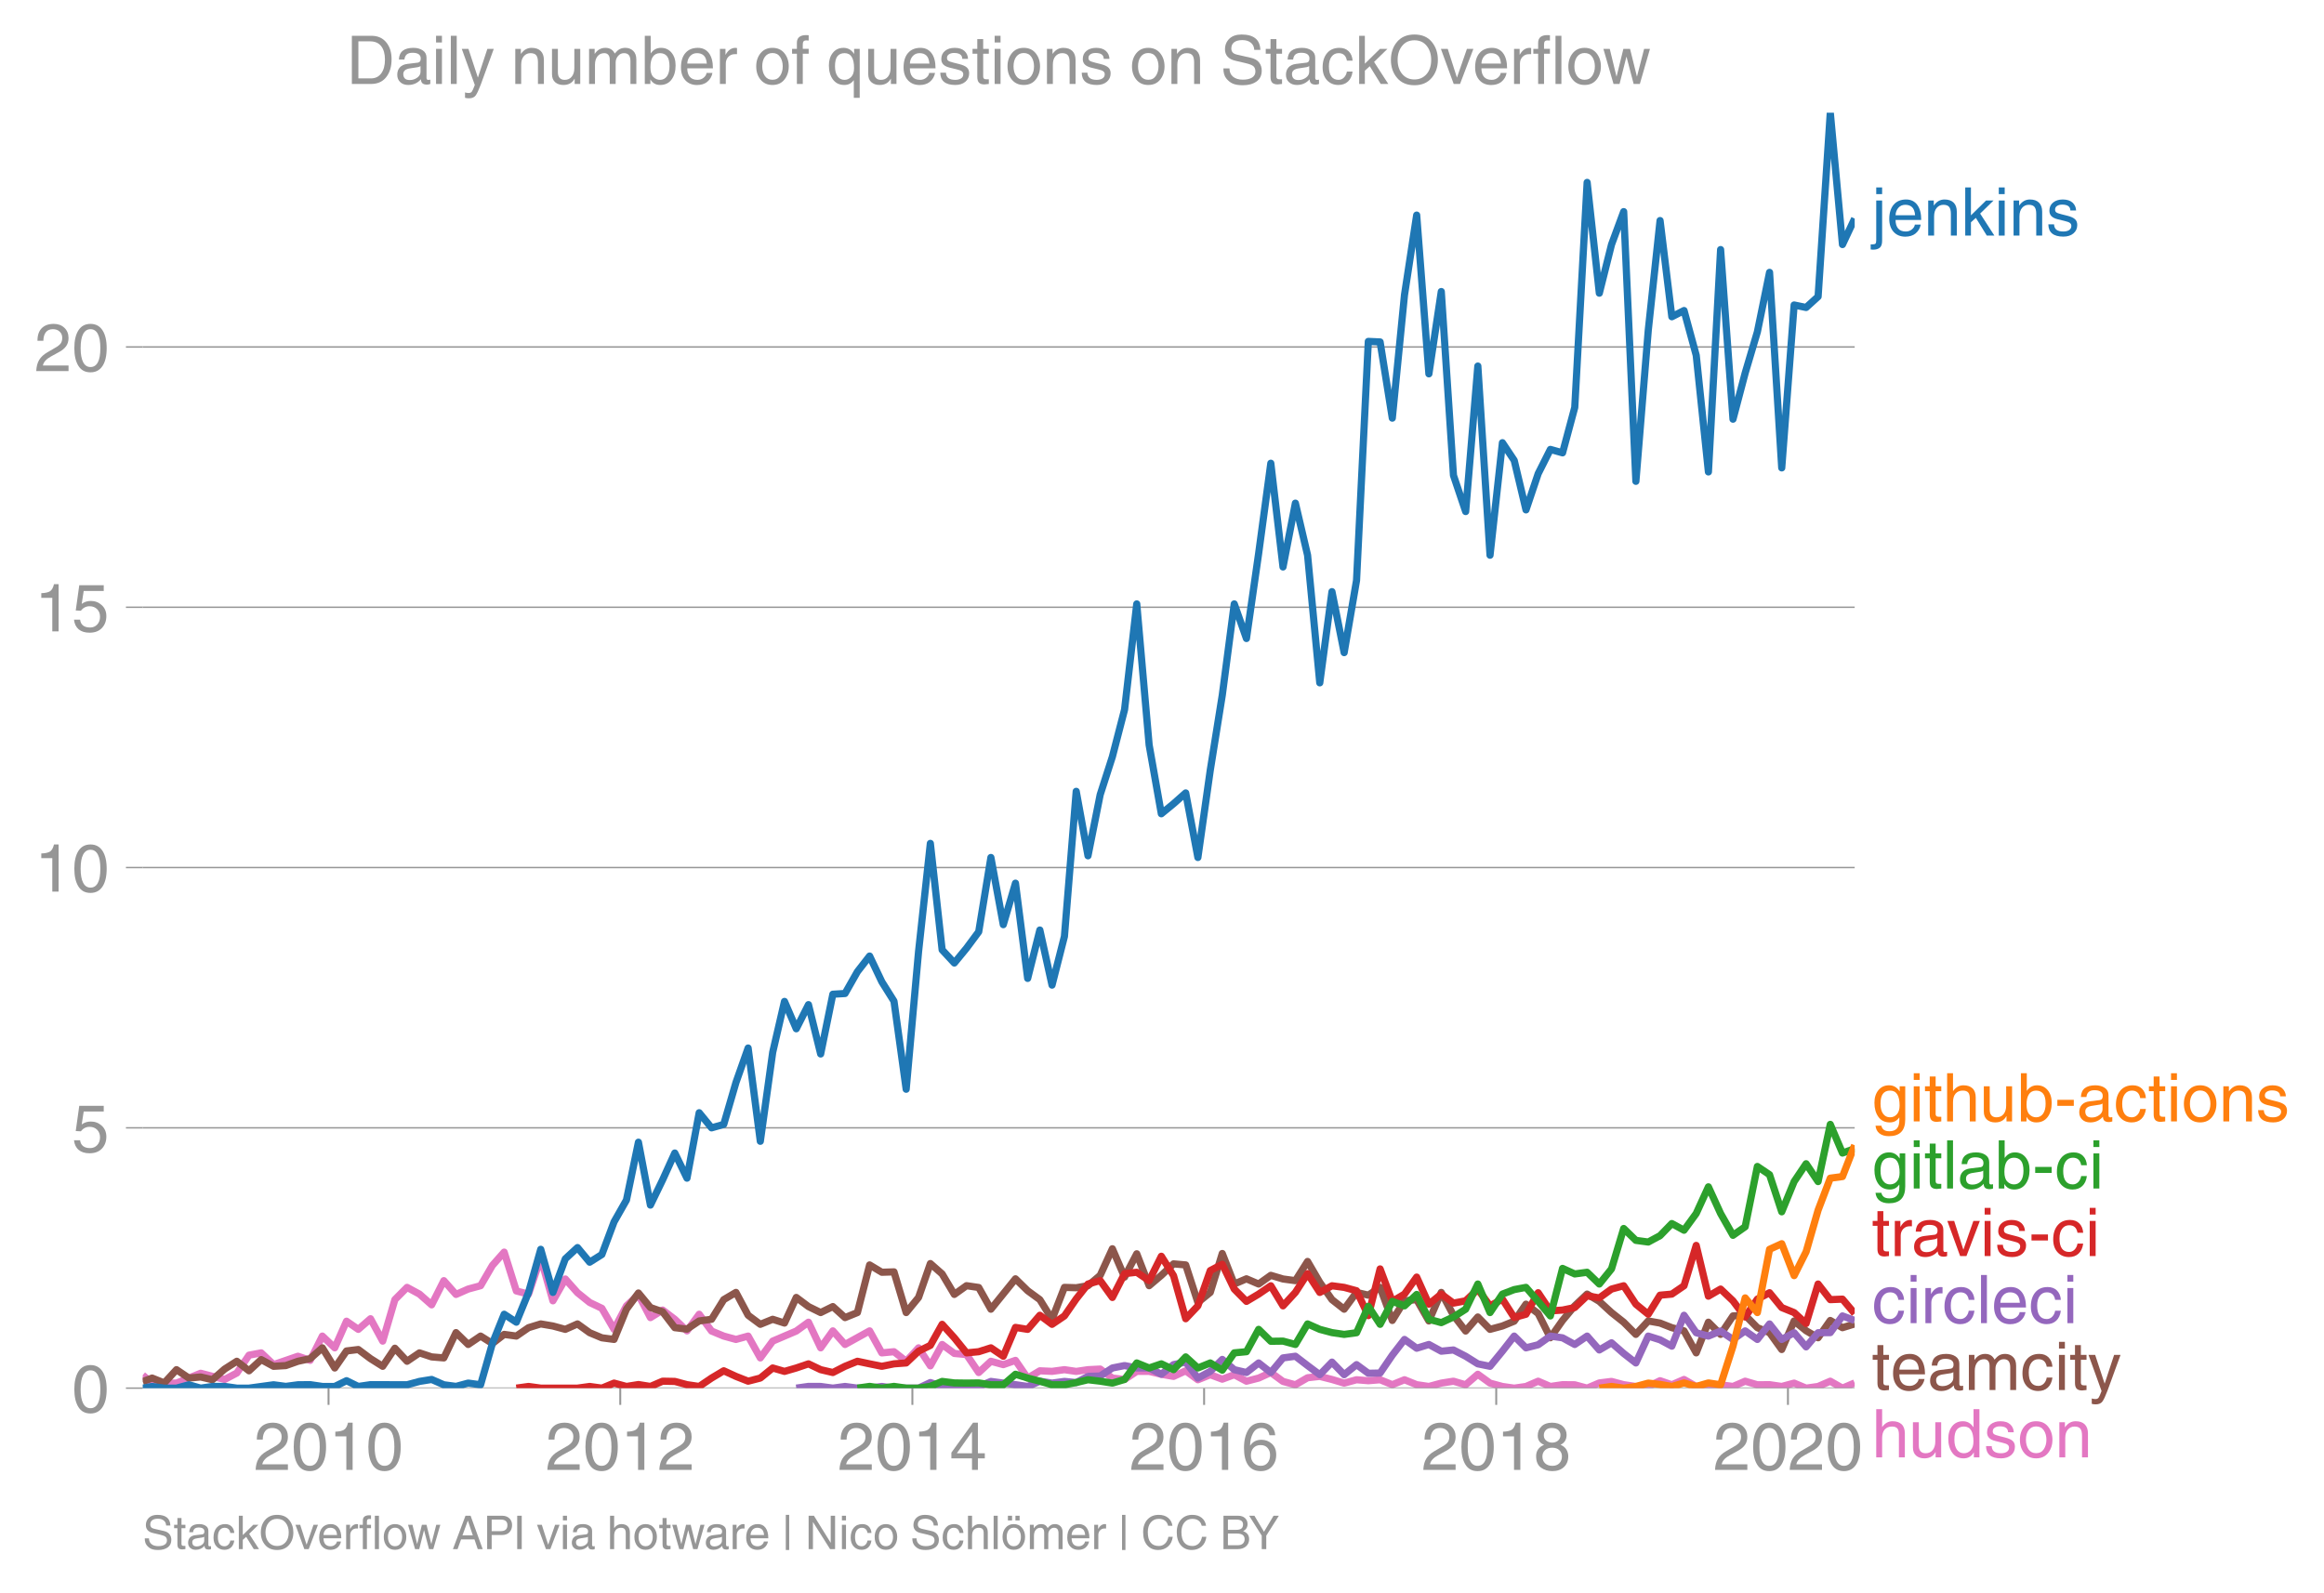 <svg height="443.234" viewBox="0 0 484.79 332.425" width="646.387" xmlns="http://www.w3.org/2000/svg" xmlns:xlink="http://www.w3.org/1999/xlink"><defs><style>*{stroke-linecap:butt;stroke-linejoin:round}</style></defs><g id="figure_1"><path d="M0 332.425h484.79V0H0z" fill="none" id="patch_1"/><g id="axes_1"><path d="M29.77 289.628h357.12V23.516H29.77z" fill="none" id="patch_2"/><path clip-path="url(#p5f3a2217d7)" d="M29.77 286.913l1.961 1.664h5.084l5.043-2.052 5.002 1.293 2.542-1.343 2.543-3.726 2.542-.479 2.584 2.453 5.087-1.752 2.541.864 2.543-5.068 2.584 2.452 2.459-5.556 2.457 1.702 2.545-2.219 2.542 4.672 2.543-8.655 2.542-2.557 2.584 1.401 2.543 2.243 2.544-5.046 2.54 2.873 2.543-1.121 2.585-.7 2.459-4.23 2.457-2.778 2.544 8.105 2.543.654 2.543-7.533 2.542 8.935 2.584-4.555 2.543 2.861 2.544 2.044 2.54 1.215 2.543 4.391 2.585-4.905 2.5-2.308 2.5 4.76 2.544-1.576 2.542 1.927 2.543 2.417 2.542-3.468 2.584 3.503 2.543 1.052 2.544.7 2.541-.7 2.543 4.554 2.584-3.503 4.916-2.103 2.545-1.845 2.542 5.35 2.543-3.54 2.542 2.838 5.127-2.838 2.544 4.59 2.541-.245 2.542 1.997 2.585-2.803 2.459 3.754 2.457-4.455 2.545 1.87 2.542.233 2.543 3.749 2.542-2.348 2.584.701 2.543-.888 2.544 3.691 2.54-1.518 2.543.116 2.585-.35 2.459.363 2.457-.363 2.544-.128 2.543 1.88 2.542.292 2.543-1.694h2.584l2.543.608 2.544.444 2.54-1.168 2.543 1.868 2.584-1.05 2.501.93 2.5-.93 2.544 1.354 2.542-.654 2.543-1.156 2.542 1.857 2.584.7 2.543-1.471 2.544-.28 2.541.642 2.543.76 2.584-.702 2.459.2 2.457-.2 2.545 1.028 2.542-1.028 2.543 1.028 2.542.374 2.584-.7 2.543-.398 2.544.747 2.54-2.195 2.543 1.845 2.585.7 2.459.351 2.457-.35 2.544-1.098 2.543 1.098 2.542-.374 2.543.023 2.584.701 2.543-1.086 2.544-.315 2.54.677 2.543.374h2.584l2.46-1.201 2.457.85 2.544-1.109 2.543 1.46 2.542-.374 2.543.023 2.584.35 2.543-1.097 2.544.747 2.54-.023 2.543.374 2.584-.7 2.501 1.05 2.5-.35 2.544-1.098 2.542 1.448 2.543-1.086h0" fill="none" stroke="#e377c2" stroke-linecap="square" stroke-width="1.5" id="line2d_1"/><g id="matplotlib.axis_1"><g id="xtick_1"><g id="line2d_2"><defs><path d="M0 0v3.5" id="m1b06e8ce69" stroke="#969696" stroke-width=".4"/></defs><use x="68.534" xlink:href="#m1b06e8ce69" y="289.628" fill="#969696" stroke="#969696" stroke-width=".4"/></g><g id="text_1"><defs><path d="M4.39 45.125q0 12.39 6.391 18.781 6.406 6.407 17.938 6.407 9.656 0 15.812-5.86 6.157-5.86 6.157-15.14 0-7.22-3.547-12.188-3.532-4.953-10.422-8.703l-12.11-6.64Q13.922 15.921 12.5 8.296h38.188V0H2.593q.39 9.906 4.297 16.5 3.906 6.594 12.203 11.375l12.593 7.328q5.032 2.89 7.329 5.984 2.297 3.094 2.297 8.516 0 5.375-3.766 9.031-3.75 3.672-10.156 3.672-7.078 0-10.594-4.672-3.516-4.656-3.61-12.609z" id="HelveticaWorld-Regular-50"/><path d="M42.484 34.188q0 14.109-3.734 21.156-3.734 7.062-10.969 7.062-7.078 0-10.89-7.062-3.797-7.047-3.797-21.157 0-13.671 3.75-20.937Q20.609 6 27.78 6q7.235 0 10.969 7 3.734 7.016 3.734 21.188zm9.422 0q0-17.297-6.25-26.704-6.25-9.39-17.875-9.39-12.062 0-18.062 9.734-6 9.75-6 26.36 0 17.03 6.14 26.578 6.157 9.547 17.922 9.547 11.625 0 17.875-9.5t6.25-26.626z" id="HelveticaWorld-Regular-48"/><path d="M35.89 0h-9.374v49.906H10.109v6.985q8.594.28 12.782 2.75Q27.094 62.109 29 70.313h6.89z" id="HelveticaWorld-Regular-49"/></defs><g transform="matrix(.14 0 0 -.14 52.963 306.678)" fill="#969696"><use xlink:href="#HelveticaWorld-Regular-50"/><use x="55.615" xlink:href="#HelveticaWorld-Regular-48"/><use x="111.23" xlink:href="#HelveticaWorld-Regular-49"/><use x="166.846" xlink:href="#HelveticaWorld-Regular-48"/></g></g></g><g id="xtick_2"><use x="129.387" xlink:href="#m1b06e8ce69" y="289.628" fill="#969696" stroke="#969696" stroke-width=".4" id="line2d_3"/><g transform="matrix(.14 0 0 -.14 113.817 306.678)" fill="#969696" id="text_2"><use xlink:href="#HelveticaWorld-Regular-50"/><use x="55.615" xlink:href="#HelveticaWorld-Regular-48"/><use x="111.23" xlink:href="#HelveticaWorld-Regular-49"/><use x="166.846" xlink:href="#HelveticaWorld-Regular-50"/></g></g><g id="xtick_3"><use x="190.325" xlink:href="#m1b06e8ce69" y="289.628" fill="#969696" stroke="#969696" stroke-width=".4" id="line2d_4"/><g id="text_3"><defs><path d="M10.594 24.703h22.61v31.89h-.188zM42 17.093V0h-8.797v17.094H2.484v8.593L34.72 70.314H42v-45.61h10.297v-7.61z" id="HelveticaWorld-Regular-52"/></defs><g transform="matrix(.14 0 0 -.14 174.754 306.678)" fill="#969696"><use xlink:href="#HelveticaWorld-Regular-50"/><use x="55.615" xlink:href="#HelveticaWorld-Regular-48"/><use x="111.23" xlink:href="#HelveticaWorld-Regular-49"/><use x="166.846" xlink:href="#HelveticaWorld-Regular-52"/></g></g></g><g id="xtick_4"><use x="251.178" xlink:href="#m1b06e8ce69" y="289.628" fill="#969696" stroke="#969696" stroke-width=".4" id="line2d_5"/><g id="text_4"><defs><path d="M14.11 21.578q0-6.875 4.093-11.234Q22.313 6 28.906 6q6.297 0 10.032 4.438 3.734 4.453 3.734 11.687 0 6.297-3.688 10.547-3.687 4.25-10.468 4.25-6.594 0-10.5-4.156-3.907-4.157-3.907-11.188zM41.702 51.61q-.984 5.375-3.984 8.078-3 2.72-8.125 2.72-8.11 0-12.36-7.923-4.25-7.906-4.343-18.109l.203-.188q5.61 8.641 16.687 8.641 8.844 0 15.438-5.86 6.593-5.859 6.593-16.452 0-10.5-6.25-17.47-6.25-6.952-16.843-6.952-12.219 0-18.563 8.687-6.344 8.703-6.344 25.938 0 16.593 6.485 27.093 6.5 10.5 19.484 10.5 8.407 0 14.219-5.015 5.813-5 6.297-13.688z" id="HelveticaWorld-Regular-54"/></defs><g transform="matrix(.14 0 0 -.14 235.608 306.678)" fill="#969696"><use xlink:href="#HelveticaWorld-Regular-50"/><use x="55.615" xlink:href="#HelveticaWorld-Regular-48"/><use x="111.23" xlink:href="#HelveticaWorld-Regular-49"/><use x="166.846" xlink:href="#HelveticaWorld-Regular-54"/></g></g></g><g id="xtick_5"><use x="312.115" xlink:href="#m1b06e8ce69" y="289.628" fill="#969696" stroke="#969696" stroke-width=".4" id="line2d_6"/><g id="text_5"><defs><path d="M27.594 40.578q5.422 0 8.953 3.094 3.547 3.11 3.547 8.234 0 4.594-3.407 7.547-3.39 2.953-9.687 2.953-5.61 0-8.672-3.11-3.047-3.093-3.047-7.874 0-5.125 3.813-7.984 3.812-2.86 8.5-2.86zm.093-7.562q-6.78 0-10.64-3.766-3.86-3.766-3.86-9.234 0-6.297 3.907-10.157Q21 6 28.219 6q6.406 0 10.234 3.86 3.828 3.859 3.828 10.265 0 5.469-3.828 9.172-3.828 3.719-10.766 3.719zM49.22 52.203q0-10.594-9.032-14.797 6.204-2.781 8.86-7.36 2.656-4.562 2.656-9.733 0-10.016-6.453-16.125-6.438-6.094-17.375-6.094-9.563 0-16.813 5.25-7.25 5.25-7.25 17.062 0 11.922 11.907 16.907-9.516 3.796-9.516 13.671 0 8.297 5.64 13.813 5.641 5.516 15.641 5.516 10.016 0 15.875-5.204 5.86-5.203 5.86-12.906z" id="HelveticaWorld-Regular-56"/></defs><g transform="matrix(.14 0 0 -.14 296.545 306.678)" fill="#969696"><use xlink:href="#HelveticaWorld-Regular-50"/><use x="55.615" xlink:href="#HelveticaWorld-Regular-48"/><use x="111.23" xlink:href="#HelveticaWorld-Regular-49"/><use x="166.846" xlink:href="#HelveticaWorld-Regular-56"/></g></g></g><g id="xtick_6"><use x="372.969" xlink:href="#m1b06e8ce69" y="289.628" fill="#969696" stroke="#969696" stroke-width=".4" id="line2d_7"/><g transform="matrix(.14 0 0 -.14 357.399 306.678)" fill="#969696" id="text_6"><use xlink:href="#HelveticaWorld-Regular-50"/><use x="55.615" xlink:href="#HelveticaWorld-Regular-48"/><use x="111.23" xlink:href="#HelveticaWorld-Regular-50"/><use x="166.846" xlink:href="#HelveticaWorld-Regular-48"/></g></g></g><g id="matplotlib.axis_2"><g id="ytick_1"><path clip-path="url(#p5f3a2217d7)" d="M29.77 289.628h357.12" fill="none" stroke="#969696" stroke-linecap="square" stroke-width=".3" id="line2d_8"/><g id="line2d_9"><defs><path d="M0 0h-3.5" id="m150ccf8ae6" stroke="#969696" stroke-width=".3"/></defs><use x="29.771" xlink:href="#m150ccf8ae6" y="289.628" fill="#969696" stroke="#969696" stroke-width=".3"/></g><use xlink:href="#HelveticaWorld-Regular-48" transform="matrix(.14 0 0 -.14 14.985 294.653)" fill="#969696" id="text_7"/></g><g id="ytick_2"><path clip-path="url(#p5f3a2217d7)" d="M29.77 235.32h357.12" fill="none" stroke="#969696" stroke-linecap="square" stroke-width=".3" id="line2d_10"/><use x="29.771" xlink:href="#m150ccf8ae6" y="235.32" fill="#969696" stroke="#969696" stroke-width=".3" id="line2d_11"/><g id="text_8"><defs><path d="M14.703 40.922q5.813 4.39 13.625 4.39 9.469 0 16.281-6.296 6.813-6.297 6.813-16.22 0-10.78-6.578-17.796-6.563-7-18.422-7-10.313 0-16.266 5.047Q4.203 8.109 3.22 17.39h9.094q.671-5.672 4.437-8.672 3.766-3 10.453-3 6.485 0 10.64 4.484Q42 14.703 42 21.688q0 7.125-4.36 11.421-4.343 4.297-11.218 4.297-7.813 0-13.047-6.687l-7.563.39 5.266 37.594h36.438v-8.5H17.672z" id="HelveticaWorld-Regular-53"/></defs><use xlink:href="#HelveticaWorld-Regular-53" transform="matrix(.14 0 0 -.14 14.985 240.344)" fill="#969696"/></g></g><g id="ytick_3"><path clip-path="url(#p5f3a2217d7)" d="M29.77 181.011h357.12" fill="none" stroke="#969696" stroke-linecap="square" stroke-width=".3" id="line2d_12"/><use x="29.771" xlink:href="#m150ccf8ae6" y="181.011" fill="#969696" stroke="#969696" stroke-width=".3" id="line2d_13"/><g transform="matrix(.14 0 0 -.14 7.2 186.036)" fill="#969696" id="text_9"><use xlink:href="#HelveticaWorld-Regular-49"/><use x="55.615" xlink:href="#HelveticaWorld-Regular-48"/></g></g><g id="ytick_4"><path clip-path="url(#p5f3a2217d7)" d="M29.77 126.703h357.12" fill="none" stroke="#969696" stroke-linecap="square" stroke-width=".3" id="line2d_14"/><use x="29.771" xlink:href="#m150ccf8ae6" y="126.703" fill="#969696" stroke="#969696" stroke-width=".3" id="line2d_15"/><g transform="matrix(.14 0 0 -.14 7.2 131.727)" fill="#969696" id="text_10"><use xlink:href="#HelveticaWorld-Regular-49"/><use x="55.615" xlink:href="#HelveticaWorld-Regular-53"/></g></g><g id="ytick_5"><path clip-path="url(#p5f3a2217d7)" d="M29.77 72.394h357.12" fill="none" stroke="#969696" stroke-linecap="square" stroke-width=".3" id="line2d_16"/><use x="29.771" xlink:href="#m150ccf8ae6" y="72.394" fill="#969696" stroke="#969696" stroke-width=".3" id="line2d_17"/><g transform="matrix(.14 0 0 -.14 7.2 77.419)" fill="#969696" id="text_11"><use xlink:href="#HelveticaWorld-Regular-50"/><use x="55.615" xlink:href="#HelveticaWorld-Regular-48"/></g></g></g><path clip-path="url(#p5f3a2217d7)" d="M29.77 288.27l1.961-.744 2.541 1.016 2.543-2.768 2.584 1.752 2.459-.225 2.457.575 2.545-2.23 2.542-1.624 2.543 1.986 2.542-2.336 2.584 1.401 2.543-.151 2.544-.9 2.541-.549 2.543-2.254 2.584 4.205 2.459-3.554 2.457-.3 2.545 1.903 2.542 1.6 2.543-3.772 2.542 2.721 2.584-1.752 2.543.841 2.544.21 2.54-5.279 2.543 2.476 2.585-1.751 2.459 1.551 2.457-1.902 2.544.35 2.543-1.751 2.543-.783 2.542.432 2.584.701 2.543-1.133 2.544 1.834 2.54 1.063 2.543.338 2.585-6.307 2.5-3.382 2.5 3.032 2.544.888 2.542 3.317 2.543.303 2.542-1.705 2.584-.35 2.543-4.1 2.544-1.506 2.541 4.765 2.543 1.892 2.584-1.051 2.459.788 2.457-5.343 2.545 1.904 2.542 1.25 2.543-1.25 2.542 2.3 2.584-1.05 2.543-9.94 2.544 1.53 2.541-.082 2.542 8.491 2.585-3.153 2.459-7.07 2.457 2.165 2.545 4.274 2.542-1.822 2.543.374 2.542 4.531 5.127-6.341 2.544 2.487 2.54 1.857 2.543 4.1 2.585-6.657 2.459.075 2.457-.426 2.544-2.16 2.543-5.548 2.542 5.91 2.543-4.859 2.584 6.657 2.543-2.16 2.544-2.395 2.54.222 2.543 7.837 2.584-2.102 2.501-8.12 2.5 6.368 2.544-1.086 2.542 1.086 2.543-1.81 2.542.759 2.584.35 2.543-4.006 2.544 4.356 2.541 3.61 2.543 1.996 2.584-3.503 2.459.575 2.457-1.626 2.545 6.902 2.542-4.1 2.543-.245 2.542 4.45 2.584-5.956 2.543 4.765 2.544 3.293 2.54-2.931 2.543 2.581 2.585-.7 2.459-1.002 2.457-3.554 2.544 1.95 2.543 5.058 2.542-3.609 2.543-3.048 2.584-2.453 2.543 1.518 2.544 2.336 2.54 2.01 2.543 2.545 2.584-2.803 2.46.438 2.457.964 2.544.665 2.543 4.59 2.542-6.4 2.543 2.546 2.584-3.854 2.543-.14 2.544 2.593 2.54 1.027 2.543 3.528 2.584-5.957 2.501 2.03 2.5 1.474 2.544-3.609 2.542 1.507 2.543-.783h0" fill="none" stroke="#8c564b" stroke-linecap="square" stroke-width="1.5" id="line2d_18"/><path clip-path="url(#p5f3a2217d7)" d="M166.106 289.628l2.545-.362 2.542.012 2.543.35 2.542-.35 2.584.35h2.543l2.544-.35 2.541.35h5.127l2.459-1.164 2.457.814 2.545.35 2.542-.35 2.543-.012 2.542-1.04 2.584.351 2.543.327 2.544.374 2.54-1.098 2.543.397 2.585-.35 2.459.237 2.457-1.288 2.544-.082 2.543-1.67 2.542-.502 2.543.502h2.584l2.543 1.308 2.544-2.009 2.54-.526 2.543 3.329 2.584-1.402 2.501-2.488 2.5 2.138 2.544.596 2.542-1.997 2.543 1.997 2.542-3.049 2.584-.35 2.543 1.95 2.544 1.904 2.541-2.628 2.543 2.628 2.584-2.102 2.459 1.802 2.457-.05 2.545-3.726 2.542-3.282 2.543 1.834 2.542-.783 2.584 1.402 2.543-.257 2.544 1.308 2.54 1.588 2.543.514 2.585-3.153 2.459-3.153 2.457 2.452 2.544-.642 2.543-1.81 2.542.362 2.543 1.39 2.584-1.752 2.543 2.896 2.544-1.495 2.54 2.22 2.543 1.985 2.584-5.606 2.46.775 2.457 1.327 2.544-6.447 2.543 3.644 2.542.7 2.543-1.05 2.584 1.751 2.543-1.787 2.544 1.787 2.54-3.235 2.543 3.235 2.584-1.401 2.501 2.948 2.5-2.948 2.544-.024 2.542-3.48 2.543.946" fill="none" stroke="#9467bd" stroke-linecap="square" stroke-width="1.5" id="line2d_19"/><g id="text_12"><defs><path d="M15.375 61.813H6.594v9.968h8.781zm0-69.532q0-7.468-3.547-10.375Q8.297-21 2-21q-1.797 0-3.703.297v7.61H.594q3.703 0 4.843 1.109 1.157 1.093 1.157 5.296v58.985h8.781z" id="HelveticaWorld-Regular-106"/><path d="M42.484 30.328q-.687 8.485-4.5 12.031-3.797 3.547-10.109 3.547-6.39 0-10.328-4.5-3.922-4.484-4.172-11.078zm8.391-13.922q-1.453-8.11-7.953-13.422-5.719-4.5-15.047-4.593-10.984.093-17.438 7.203Q4 12.704 4 24.704q0 13.78 6.64 21.437 6.641 7.672 18.47 7.672 10.593 0 16.546-7.922 5.953-7.907 5.953-22.594H13.375q0-8.203 3.813-12.703Q21 6.109 28.608 6.109q5.375 0 9.235 3.235 3.86 3.25 4.25 7.062z" id="HelveticaWorld-Regular-101"/><path d="M49.219 0h-8.844v32.172q0 7.422-2.594 10.578-2.578 3.156-8.578 3.156-5.906 0-9.875-4.5-3.953-4.484-3.953-12.89V0H6.594v52.297h8.297v-7.375h.203q6.203 8.89 15.812 8.89 8.89 0 13.594-4.718 4.719-4.703 4.719-13.5z" id="HelveticaWorld-Regular-110"/><path d="M50 0H38.719L22.406 26.422l-7.312-6.594V0h-8.5v71.781h8.5v-41.61l22.5 22.126H48.78L28.813 32.813z" id="HelveticaWorld-Regular-107"/><path d="M6.594 61.813v9.968h8.781v-9.969zM15.375 0H6.594v52.297h8.781z" id="HelveticaWorld-Regular-105"/><path d="M36.078 37.406q-.187 4.688-3.344 6.735-3.14 2.047-9.047 2.047-4.296 0-7.359-1.907-3.047-1.89-3.047-5.468 0-2.829 1.797-4.172 1.813-1.344 7.828-2.86l8.688-2.187q7.906-2 11.297-5.11 3.406-3.093 3.406-8.656 0-7.719-5.64-12.531-5.641-4.813-15.063-4.813-11 0-16.64 4.563-5.626 4.578-5.735 13.75h8.5q.203-5.422 3.594-8.063 3.39-2.625 10.171-2.625 5.516 0 8.766 2.188 3.25 2.203 3.25 6.11 0 2.78-2.11 4.437-2.093 1.672-8.296 3.078l-10.203 2.5q-6.203 1.562-9.157 4.656-2.953 3.094-2.953 8.031 0 7.72 5.516 12.203 5.531 4.5 14.406 4.5 9.485 0 14.531-4.624 5.047-4.61 5.344-11.782z" id="HelveticaWorld-Regular-115"/></defs><g transform="matrix(.14 0 0 -.14 390.462 49.156)" fill="#1f77b4"><use xlink:href="#HelveticaWorld-Regular-106"/><use x="22.021" xlink:href="#HelveticaWorld-Regular-101"/><use x="77.441" xlink:href="#HelveticaWorld-Regular-110"/><use x="132.617" xlink:href="#HelveticaWorld-Regular-107"/><use x="182.617" xlink:href="#HelveticaWorld-Regular-105"/><use x="204.639" xlink:href="#HelveticaWorld-Regular-110"/><use x="259.814" xlink:href="#HelveticaWorld-Regular-115"/></g></g><g id="text_13"><defs><path d="M12.984 26.313q0-9.61 3.813-14.907Q20.609 6.11 27.094 6.11q6.312 0 10.312 4.579 4 4.593 4 13 0 11.03-3.5 16.625-3.484 5.593-10.61 5.593-7.171 0-10.75-4.765-3.562-4.766-3.562-14.828zM49.812 2.983q0-12.609-6.062-18.797-6.047-6.203-18.266-6.203-8.78 0-13.984 4.047Q6.297-13.922 5.516-6.39h8.796q.672-3.812 3.532-6.062 2.86-2.25 8.281-2.25 7.375 0 11.125 3.969 3.766 3.953 3.766 12.828v3.719h-.188q-4.937-7.329-13.922-7.329-11.187 0-17.093 8.25-5.907 8.25-5.907 20.953 0 11.625 5.953 18.875 5.97 7.25 15.829 7.25 9.906 0 15.625-8.89h.187v7.375h8.313z" id="HelveticaWorld-Regular-103"/><path d="M17.188 45.016V10.984q0-2 1.093-3.046 1.11-1.047 3.938-1.047h3.375V0Q20.797-.688 19-.688q-5.516 0-8.063 2.641-2.53 2.64-2.53 8.547v34.516H1.311v7.28h7.094v14.595h8.781V52.297h8.407v-7.281z" id="HelveticaWorld-Regular-116"/><path d="M49.219 0h-8.844v34.188q0 6.296-2.438 9-2.437 2.718-7.953 2.718-6.797 0-10.703-4.406-3.906-4.39-3.906-12.984V0H6.594v71.781h8.781V45.312h.203q6 8.5 15.328 8.5 8.594 0 13.453-4.5 4.86-4.484 4.86-13.718z" id="HelveticaWorld-Regular-104"/><path d="M6.11 52.297h8.78V17.578q0-5.765 2.61-8.625Q20.125 6.11 25 6.11q6.781 0 10.594 4.797 3.812 4.813 3.812 12.578v28.813h8.782V0H39.89v7.625l-.188.188q-4.984-9.329-16.61-9.329-7.515 0-12.25 4.094Q6.11 6.688 6.11 14.703z" id="HelveticaWorld-Regular-117"/><path d="M43.406 26.313q0 10.5-3.718 15.046-3.704 4.547-10.579 4.547-6.984-.11-10.562-5.453Q14.984 35.11 14.984 25q0-10.297 4.297-14.594Q23.578 6.11 29.297 6.11q6.5 0 10.297 5.344 3.812 5.344 3.812 14.86zM6.594 0v71.781h8.781V45.703h.203q5.61 8.11 15.14 8.11 9.766 0 15.766-7.25t6-18.876q0-13.093-6.062-21.156Q40.375-1.516 29.5-1.516q-9.578 0-14.406 8.016h-.203V0z" id="HelveticaWorld-Regular-98"/><path d="M28.906 23.188H4.391v8.984h24.515z" id="HelveticaWorld-Regular-45"/><path d="M38.375 26.703q-.969-1.015-3.828-1.656-2.86-.625-10.672-1.656-5.766-.688-8.469-2.844-2.703-2.14-2.703-5.656 0-4.297 2.281-6.688 2.297-2.39 7.329-2.39 6.296 0 11.171 3.578 4.891 3.593 4.891 8.718zM6.203 36.375q.297 8.844 5.734 13.14 5.454 4.297 15.844 4.297 8.297 0 13.907-3.765 5.624-3.75 5.624-10.844V9.078Q47.313 6 50.094 6q1.125 0 2.89.39V0Q50.594-.984 48-.984q-4.5 0-6.703 1.921-2.188 1.938-2.281 6.047-7.516-8.5-18.891-8.5-7.422 0-11.922 4.204Q3.72 6.89 3.72 13.624q0 6.89 3.906 11.125Q11.531 29 19 29.89l15.516 1.891q4.203.64 4.203 6.203 0 4.11-3.047 6.297-3.047 2.203-9.25 2.203-5.516 0-8.485-2.437-2.953-2.438-3.53-7.672z" id="HelveticaWorld-Regular-97"/><path d="M39.594 34.719q-1.89 11.187-12.39 11.187-6.5 0-10.454-5.203-3.953-5.203-3.953-14.484 0-10.11 3.656-15.11 3.672-5 10.64-5 4.688 0 8.11 3.438 3.422 3.437 4.39 8.953h8.5q-1.312-9.703-6.859-14.86-5.547-5.156-14.328-5.156-10.297 0-16.89 7.047-6.594 7.063-6.594 19.172 0 13.281 6.594 21.188 6.593 7.922 18.5 7.922 8.687 0 13.843-5.204 5.157-5.203 5.735-13.89z" id="HelveticaWorld-Regular-99"/><path d="M12.703 26.219q0-8.735 3.953-14.375 3.953-5.64 11.219-5.64 7.531 0 11.438 5.905 3.906 5.907 3.906 14.11 0 8.297-3.907 14.078-3.906 5.797-11.437 5.797-6.969 0-11.078-5.453-4.094-5.438-4.094-14.422zm-8.984 0q0 11.672 6.484 19.625 6.5 7.968 17.672 7.968 11.438 0 17.875-8.062 6.453-8.047 6.453-19.531 0-11.516-6.406-19.625-6.39-8.11-17.922-8.11-11.078 0-17.625 7.86-6.531 7.86-6.531 19.875z" id="HelveticaWorld-Regular-111"/></defs><g transform="matrix(.14 0 0 -.14 390.462 233.975)" fill="#ff7f0e"><use xlink:href="#HelveticaWorld-Regular-103"/><use x="55.908" xlink:href="#HelveticaWorld-Regular-105"/><use x="77.93" xlink:href="#HelveticaWorld-Regular-116"/><use x="105.615" xlink:href="#HelveticaWorld-Regular-104"/><use x="160.791" xlink:href="#HelveticaWorld-Regular-117"/><use x="215.576" xlink:href="#HelveticaWorld-Regular-98"/><use x="272.07" xlink:href="#HelveticaWorld-Regular-45"/><use x="305.371" xlink:href="#HelveticaWorld-Regular-97"/><use x="360.303" xlink:href="#HelveticaWorld-Regular-99"/><use x="411.572" xlink:href="#HelveticaWorld-Regular-116"/><use x="439.258" xlink:href="#HelveticaWorld-Regular-105"/><use x="461.279" xlink:href="#HelveticaWorld-Regular-111"/><use x="517.188" xlink:href="#HelveticaWorld-Regular-110"/><use x="572.363" xlink:href="#HelveticaWorld-Regular-115"/></g></g><g id="text_14"><defs><path d="M15.375 0H6.594v71.781h8.781z" id="HelveticaWorld-Regular-108"/></defs><g transform="matrix(.14 0 0 -.14 390.462 247.975)" fill="#2ca02c"><use xlink:href="#HelveticaWorld-Regular-103"/><use x="55.908" xlink:href="#HelveticaWorld-Regular-105"/><use x="77.93" xlink:href="#HelveticaWorld-Regular-116"/><use x="105.615" xlink:href="#HelveticaWorld-Regular-108"/><use x="127.637" xlink:href="#HelveticaWorld-Regular-97"/><use x="182.568" xlink:href="#HelveticaWorld-Regular-98"/><use x="239.063" xlink:href="#HelveticaWorld-Regular-45"/><use x="272.363" xlink:href="#HelveticaWorld-Regular-99"/><use x="323.633" xlink:href="#HelveticaWorld-Regular-105"/></g></g><g id="text_15"><defs><path d="M15.375 0H6.594v52.297h8.297v-8.688h.203q5.703 10.203 14.687 10.203 1.422 0 2.297-.296V44.39h-3.266q-5.906 0-9.671-4.016-3.766-4-3.766-9.953z" id="HelveticaWorld-Regular-114"/><path d="M39.406 52.297h9.625L29.11 0h-9.437L.594 52.297h10.203L24.422 9.719h.187z" id="HelveticaWorld-Regular-118"/></defs><g transform="matrix(.14 0 0 -.14 390.462 262.067)" fill="#d62728"><use xlink:href="#HelveticaWorld-Regular-116"/><use x="27.686" xlink:href="#HelveticaWorld-Regular-114"/><use x="59.254" xlink:href="#HelveticaWorld-Regular-97"/><use x="111.936" xlink:href="#HelveticaWorld-Regular-118"/><use x="161.545" xlink:href="#HelveticaWorld-Regular-105"/><use x="183.566" xlink:href="#HelveticaWorld-Regular-115"/><use x="233.566" xlink:href="#HelveticaWorld-Regular-45"/><use x="266.867" xlink:href="#HelveticaWorld-Regular-99"/><use x="318.137" xlink:href="#HelveticaWorld-Regular-105"/></g></g><g transform="matrix(.14 0 0 -.14 390.462 276.067)" fill="#9467bd" id="text_16"><use xlink:href="#HelveticaWorld-Regular-99"/><use x="51.27" xlink:href="#HelveticaWorld-Regular-105"/><use x="73.291" xlink:href="#HelveticaWorld-Regular-114"/><use x="104.859" xlink:href="#HelveticaWorld-Regular-99"/><use x="156.129" xlink:href="#HelveticaWorld-Regular-108"/><use x="178.15" xlink:href="#HelveticaWorld-Regular-101"/><use x="233.57" xlink:href="#HelveticaWorld-Regular-99"/><use x="284.84" xlink:href="#HelveticaWorld-Regular-105"/></g><g id="text_17"><defs><path d="M6.594 52.297h8.297v-7.375h.203q5.906 8.89 15.812 8.89 9.813 0 13.922-8.5 3.75 4.594 7.266 6.547 3.515 1.953 8.703 1.953 6.781 0 11.484-4.453Q77 44.922 77 36.187V0h-8.781v33.797q0 6.094-2.297 9.094-2.297 3.015-7.422 3.015-5.172 0-8.75-4.203-3.563-4.203-3.563-9.812V0h-8.78v36.188q0 4.53-2.11 7.124-2.094 2.594-6.094 2.594-6.297 0-10.062-4.687-3.766-4.688-3.766-12.703V0H6.594z" id="HelveticaWorld-Regular-109"/><path d="M39.016 52.297h9.562L29.891.984q-.5-1.375-.985-2.593-4.25-11.329-7.328-15.547-3.078-4.235-9.953-4.235-3.61 0-5.906.782v8.015q2.484-.89 5.468-.89 3.22 0 4.704 2.03 1.5 2.032 4.421 9.938L.875 52.297h9.922L24.812 9.719H25z" id="HelveticaWorld-Regular-121"/></defs><g transform="matrix(.14 0 0 -.14 390.462 290.018)" fill="#8c564b"><use xlink:href="#HelveticaWorld-Regular-116"/><use x="27.686" xlink:href="#HelveticaWorld-Regular-101"/><use x="83.105" xlink:href="#HelveticaWorld-Regular-97"/><use x="138.037" xlink:href="#HelveticaWorld-Regular-109"/><use x="221.045" xlink:href="#HelveticaWorld-Regular-99"/><use x="272.314" xlink:href="#HelveticaWorld-Regular-105"/><use x="294.336" xlink:href="#HelveticaWorld-Regular-116"/><use x="322.021" xlink:href="#HelveticaWorld-Regular-121"/></g></g><g id="text_18"><defs><path d="M13.094 26.313q0-9.704 3.844-14.954 3.859-5.25 10.265-5.25 6.094 0 10.188 4.485 4.109 4.5 4.109 13.094 0 11.03-3.5 16.625-3.484 5.593-10.61 5.593-6.78 0-10.546-4.453-3.75-4.437-3.75-15.14zM50.39 0h-8.297v7.172h-.203q-4.97-8.688-15.078-8.688-10.891 0-16.86 8.297Q4 15.094 4 27.688q0 11.625 5.906 18.875 5.922 7.25 15.875 7.25 9.813 0 15.625-8.891l.203.594V71.78h8.782z" id="HelveticaWorld-Regular-100"/></defs><g transform="matrix(.14 0 0 -.14 390.462 304.067)" fill="#e377c2"><use xlink:href="#HelveticaWorld-Regular-104"/><use x="55.176" xlink:href="#HelveticaWorld-Regular-117"/><use x="109.961" xlink:href="#HelveticaWorld-Regular-100"/><use x="166.943" xlink:href="#HelveticaWorld-Regular-115"/><use x="216.943" xlink:href="#HelveticaWorld-Regular-111"/><use x="272.852" xlink:href="#HelveticaWorld-Regular-110"/></g></g><g id="text_19"><defs><path d="M50.39 50.781q-.296 6.844-5.109 10.719-4.797 3.875-12.656 3.875-7.922 0-12.172-3.25-4.234-3.234-4.234-9.344 0-3.265 1.843-5.61 1.86-2.343 6.641-3.468l20.516-4.687q8.297-1.813 12.297-6.875 4.015-5.047 4.015-12.313 0-10.64-7.812-16.187-7.813-5.547-20.313-5.547-9.531 0-15.031 2.437-5.484 2.453-9.734 7.766-4.25 5.328-4.25 14.89h9.093q0-8 5.313-12.406 5.328-4.39 14.5-4.39 8.89 0 13.844 3.156 4.953 3.156 4.953 8.953 0 5.281-2.953 7.89Q46.188 29 37.594 31l-15.469 3.625q-7.719 1.75-11.531 6.125Q6.78 45.125 6.78 51.516q0 9.672 6.516 15.922 6.531 6.25 18.203 6.25 13.172 0 20.328-5.5 7.156-5.485 7.688-17.407z" id="HelveticaWorld-Regular-83"/><path d="M63.922 35.89q0 12.594-6.672 20.891-6.656 8.313-18.328 8.313-11.531 0-18.266-8.313-6.734-8.297-6.734-20.89 0-12.985 6.828-21.094 6.844-8.11 18.172-8.11 11.078 0 18.031 7.907 6.969 7.922 6.969 21.297zm9.953 0q0-16.062-9.281-26.937-9.266-10.86-25.672-10.86-16.516 0-25.766 10.86-9.25 10.875-9.25 26.938 0 16.109 9.25 26.953 9.25 10.843 25.766 10.843 16.89 0 25.922-11.046 9.031-11.032 9.031-26.75z" id="HelveticaWorld-Regular-79"/><path d="M17.188 45.016V0H8.405v45.016H1.22v7.28h7.187v8.985q0 5.907 3.578 8.703 3.594 2.813 10.032 2.813 2.203 0 3.968-.188v-7.906q-1.562.188-3.578.188-2.922 0-4.078-1.438-1.14-1.437-1.14-4.656v-6.5h8.796v-7.281z" id="HelveticaWorld-Regular-102"/><path d="M25.594 0h-8.985L1.516 52.297h9.468L21 11.187h.188l10.109 41.11h9.922l10.203-41.11h.187l10.594 41.11h8.703L55.812 0h-9.234L35.984 40.484h-.187z" id="HelveticaWorld-Regular-119"/><path d="M44 29.5L33.406 61.078h-.203L21.687 29.5zm-25.297-8.594L11.188 0h-9.97l27 71.781h10.985L65.187 0H54.594l-7.078 20.906z" id="HelveticaWorld-Regular-65"/><path d="M17.828 38.625H37.11q7.282 0 10.938 3.188 3.656 3.203 3.656 9.703 0 5.812-3.516 8.89-3.515 3.078-10.687 3.078H17.828zm0-38.625H8.11v71.781h32.266q9.625 0 15.484-5.594 5.86-5.593 5.86-14.578 0-9.328-5.672-15.312-5.656-5.969-15.672-5.969H17.828z" id="HelveticaWorld-Regular-80"/><path d="M17.828 0H8.11v71.781h9.72z" id="HelveticaWorld-Regular-73"/><path d="M9.422 73.688h7.281V-1.906H9.422z" id="HelveticaWorld-Regular-124"/><path d="M55.61 71.781h9.374V0h-10.78L17.577 58.016h-.187V0H8.109v71.781h11.375l35.938-57.969h.187z" id="HelveticaWorld-Regular-78"/><path d="M12.703 26.219q0-8.735 3.953-14.375 3.953-5.64 11.219-5.64 7.531 0 11.438 5.905 3.906 5.907 3.906 14.11 0 8.297-3.907 14.078-3.906 5.797-11.437 5.797-6.969 0-11.078-5.453-4.094-5.438-4.094-14.422zm-8.984 0q0 11.672 6.484 19.625 6.5 7.968 17.672 7.968 11.438 0 17.875-8.062 6.453-8.047 6.453-19.531 0-11.516-6.406-19.625-6.39-8.11-17.922-8.11-11.078 0-17.625 7.86-6.531 7.86-6.531 19.875zm36.734 35.406H31.47v10.156h8.984zm-16.219 0H15.25v10.156h8.984z" id="HelveticaWorld-Regular-246"/><path d="M58.016 50.203q-1.625 7.313-6.782 11.094-5.14 3.797-13.343 3.797-10.594 0-17.047-7.703-6.438-7.688-6.438-20.766 0-15.14 6.094-22.547 6.11-7.39 17.688-7.39 7.609 0 13.093 5.046 5.5 5.063 7.407 14.688h9.421Q66.22 12.594 57.625 5.344t-20.906-7.25q-14.703 0-23.516 10.11Q4.391 18.311 4.391 36.28q0 17.328 9.203 27.36 9.203 10.047 24.297 10.047 12.5 0 20.265-6.454 7.766-6.437 9.235-17.03z" id="HelveticaWorld-Regular-67"/><path d="M8.11 71.781h31.484q9.281 0 14.797-5.031 5.515-5.031 5.515-13.031 0-4.844-2.422-8.828-2.406-3.97-7.187-6.172 6.687-2.532 9.828-6.735 3.156-4.203 3.156-10.797 0-9.265-6.687-15.234Q49.906 0 38.922 0H8.109zm9.562-63.484h20.703q7.625 0 11.422 3.531 3.812 3.547 3.812 9.563 0 6.093-4.25 9.093Q45.125 33.5 36.812 33.5h-19.14zm0 33.11h17.625q7.719 0 11.312 2.796 3.594 2.813 3.594 8.781 0 5.125-3.406 7.813-3.39 2.687-11.39 2.687H17.671z" id="HelveticaWorld-Regular-66"/><path d="M37.313 0h-9.72v28.906L.485 71.781h11.329l20.609-34.469 20.562 34.47h11.422L37.312 28.905z" id="HelveticaWorld-Regular-89"/></defs><g transform="matrix(.097 0 0 -.097 29.77 323.214)" fill="#969696"><use xlink:href="#HelveticaWorld-Regular-83"/><use x="66.211" xlink:href="#HelveticaWorld-Regular-116"/><use x="93.896" xlink:href="#HelveticaWorld-Regular-97"/><use x="148.828" xlink:href="#HelveticaWorld-Regular-99"/><use x="200.098" xlink:href="#HelveticaWorld-Regular-107"/><use x="250.098" xlink:href="#HelveticaWorld-Regular-79"/><use x="327.881" xlink:href="#HelveticaWorld-Regular-118"/><use x="375.49" xlink:href="#HelveticaWorld-Regular-101"/><use x="430.91" xlink:href="#HelveticaWorld-Regular-114"/><use x="464.979" xlink:href="#HelveticaWorld-Regular-102"/><use x="492.664" xlink:href="#HelveticaWorld-Regular-108"/><use x="514.686" xlink:href="#HelveticaWorld-Regular-111"/><use x="569.094" xlink:href="#HelveticaWorld-Regular-119"/><use x="641.506" xlink:href="#HelveticaWorld-Regular-32"/><use x="665.92" xlink:href="#HelveticaWorld-Regular-65"/><use x="732.619" xlink:href="#HelveticaWorld-Regular-80"/><use x="797.268" xlink:href="#HelveticaWorld-Regular-73"/><use x="823.049" xlink:href="#HelveticaWorld-Regular-32"/><use x="847.463" xlink:href="#HelveticaWorld-Regular-118"/><use x="897.072" xlink:href="#HelveticaWorld-Regular-105"/><use x="919.094" xlink:href="#HelveticaWorld-Regular-97"/><use x="974.025" xlink:href="#HelveticaWorld-Regular-32"/><use x="998.439" xlink:href="#HelveticaWorld-Regular-104"/><use x="1053.615" xlink:href="#HelveticaWorld-Regular-111"/><use x="1109.523" xlink:href="#HelveticaWorld-Regular-116"/><use x="1137.209" xlink:href="#HelveticaWorld-Regular-119"/><use x="1207.246" xlink:href="#HelveticaWorld-Regular-97"/><use x="1262.178" xlink:href="#HelveticaWorld-Regular-114"/><use x="1293.746" xlink:href="#HelveticaWorld-Regular-101"/><use x="1349.166" xlink:href="#HelveticaWorld-Regular-32"/><use x="1373.58" xlink:href="#HelveticaWorld-Regular-124"/><use x="1399.557" xlink:href="#HelveticaWorld-Regular-32"/><use x="1423.971" xlink:href="#HelveticaWorld-Regular-78"/><use x="1497.066" xlink:href="#HelveticaWorld-Regular-105"/><use x="1519.088" xlink:href="#HelveticaWorld-Regular-99"/><use x="1570.357" xlink:href="#HelveticaWorld-Regular-111"/><use x="1626.266" xlink:href="#HelveticaWorld-Regular-32"/><use x="1650.68" xlink:href="#HelveticaWorld-Regular-83"/><use x="1716.891" xlink:href="#HelveticaWorld-Regular-99"/><use x="1768.16" xlink:href="#HelveticaWorld-Regular-104"/><use x="1823.336" xlink:href="#HelveticaWorld-Regular-108"/><use x="1845.357" xlink:href="#HelveticaWorld-Regular-246"/><use x="1901.266" xlink:href="#HelveticaWorld-Regular-109"/><use x="1984.273" xlink:href="#HelveticaWorld-Regular-101"/><use x="2039.693" xlink:href="#HelveticaWorld-Regular-114"/><use x="2072.262" xlink:href="#HelveticaWorld-Regular-32"/><use x="2096.676" xlink:href="#HelveticaWorld-Regular-124"/><use x="2122.652" xlink:href="#HelveticaWorld-Regular-32"/><use x="2147.066" xlink:href="#HelveticaWorld-Regular-67"/><use x="2219.381" xlink:href="#HelveticaWorld-Regular-67"/><use x="2291.695" xlink:href="#HelveticaWorld-Regular-32"/><use x="2316.109" xlink:href="#HelveticaWorld-Regular-66"/><use x="2378.922" xlink:href="#HelveticaWorld-Regular-89"/></g></g><g id="text_20"><defs><path d="M17.828 8.297h18.797q9.766 0 15.281 7.5 5.516 7.5 5.516 20.484 0 12.844-5.563 19.969-5.562 7.125-16.062 7.234H17.828zM8.11 71.78h29.094q14.11 0 22.094-9.703 7.984-9.687 7.984-25.156 0-16.61-7.984-26.766Q51.313 0 36.813 0H8.108z" id="HelveticaWorld-Regular-68"/><path d="M41.5 23.688q0 11.125-3.5 16.671-3.484 5.547-10.61 5.547-6.874 0-10.593-4.5-3.703-4.484-3.703-15.093 0-9.422 3.75-14.813 3.765-5.39 10.36-5.39 5.812 0 10.046 4.39 4.25 4.39 4.25 13.188zm8.406-44.391H41.11V5.516h-.187Q35.89-1.516 27-1.516q-10.984 0-17 8.157-6 8.156-6 21.047 0 11.421 5.906 18.765 5.922 7.36 15.875 7.36 9.907 0 15.625-8.891h.203v7.375h8.297z" id="HelveticaWorld-Regular-113"/></defs><g transform="matrix(.14 0 0 -.14 72.264 17.516)" fill="#969696"><use xlink:href="#HelveticaWorld-Regular-68"/><use x="72.021" xlink:href="#HelveticaWorld-Regular-97"/><use x="126.953" xlink:href="#HelveticaWorld-Regular-105"/><use x="148.975" xlink:href="#HelveticaWorld-Regular-108"/><use x="170.996" xlink:href="#HelveticaWorld-Regular-121"/><use x="220.605" xlink:href="#HelveticaWorld-Regular-32"/><use x="245.02" xlink:href="#HelveticaWorld-Regular-110"/><use x="300.195" xlink:href="#HelveticaWorld-Regular-117"/><use x="354.98" xlink:href="#HelveticaWorld-Regular-109"/><use x="437.988" xlink:href="#HelveticaWorld-Regular-98"/><use x="494.482" xlink:href="#HelveticaWorld-Regular-101"/><use x="549.902" xlink:href="#HelveticaWorld-Regular-114"/><use x="582.471" xlink:href="#HelveticaWorld-Regular-32"/><use x="606.885" xlink:href="#HelveticaWorld-Regular-111"/><use x="662.793" xlink:href="#HelveticaWorld-Regular-102"/><use x="690.479" xlink:href="#HelveticaWorld-Regular-32"/><use x="714.893" xlink:href="#HelveticaWorld-Regular-113"/><use x="771.387" xlink:href="#HelveticaWorld-Regular-117"/><use x="826.172" xlink:href="#HelveticaWorld-Regular-101"/><use x="881.592" xlink:href="#HelveticaWorld-Regular-115"/><use x="931.592" xlink:href="#HelveticaWorld-Regular-116"/><use x="959.277" xlink:href="#HelveticaWorld-Regular-105"/><use x="981.299" xlink:href="#HelveticaWorld-Regular-111"/><use x="1037.207" xlink:href="#HelveticaWorld-Regular-110"/><use x="1092.383" xlink:href="#HelveticaWorld-Regular-115"/><use x="1142.383" xlink:href="#HelveticaWorld-Regular-32"/><use x="1166.797" xlink:href="#HelveticaWorld-Regular-111"/><use x="1222.705" xlink:href="#HelveticaWorld-Regular-110"/><use x="1277.881" xlink:href="#HelveticaWorld-Regular-32"/><use x="1302.295" xlink:href="#HelveticaWorld-Regular-83"/><use x="1368.506" xlink:href="#HelveticaWorld-Regular-116"/><use x="1396.191" xlink:href="#HelveticaWorld-Regular-97"/><use x="1451.123" xlink:href="#HelveticaWorld-Regular-99"/><use x="1502.393" xlink:href="#HelveticaWorld-Regular-107"/><use x="1552.393" xlink:href="#HelveticaWorld-Regular-79"/><use x="1630.176" xlink:href="#HelveticaWorld-Regular-118"/><use x="1677.785" xlink:href="#HelveticaWorld-Regular-101"/><use x="1733.205" xlink:href="#HelveticaWorld-Regular-114"/><use x="1767.273" xlink:href="#HelveticaWorld-Regular-102"/><use x="1794.959" xlink:href="#HelveticaWorld-Regular-108"/><use x="1816.98" xlink:href="#HelveticaWorld-Regular-111"/><use x="1871.389" xlink:href="#HelveticaWorld-Regular-119"/></g></g><path clip-path="url(#p5f3a2217d7)" d="M107.713 289.628l2.543-.35 2.543.35h7.669l2.544-.35 2.54.35 2.543-1.05 2.585.7 2.5-.399 2.5.399 2.544-1.098 2.542.047 2.543.677 2.542.374 2.584-1.752 2.543-1.518 2.544 1.168 2.541 1.004 2.543-.654 2.584-2.102 2.459.713 2.457-.713 2.545-.865 2.542 1.215 2.543.596 2.542-1.297 2.584-1.05 2.543.536 2.544.514 2.541-.514 2.542-.186 2.585-2.453 2.459-1.214 2.457-4.392 2.545 2.815 2.542 3.141 2.543-.245 2.542-.806 2.584 1.752 2.543-6.015 2.544.409 2.54-2.943 2.543 1.892 2.585-1.752 2.459-3.554 2.457-3.103 2.544-.724 2.543 3.527 2.542-4.976 2.543-.28 2.584 1.752 2.543-5.092 2.544 4.04 2.54 8.994 2.543-2.686 2.584-7.358 2.501-1.317 2.5 5.171 2.544 2.57 2.542-1.519 2.543-1.74 2.542 4.193 2.584-2.803 2.543-3.925 2.544 3.925 2.541-1.39 2.543.339 2.584.7 2.459 5.193 2.457-9.748 2.545 6.774 2.542-1.518 2.543-3.55 2.542 5.652 2.584-2.102 2.543 1.88 2.544-.478 2.54-2.418 2.543 3.469 2.585-1.402 2.459 3.83 2.457-.676 2.544-4.497 2.543 3.796 2.542-.175 2.543-.526 2.584-2.453 2.543.444 2.544-1.845 2.54-.69 2.543 3.843 2.584 2.103 2.46-3.98 2.457-.225 2.544-1.74 2.543-8.42 2.542 10.592 2.543-1.483 2.584 2.453 2.543 3.375 2.544-3.726 2.54-1.343 2.543 3.095 2.584 1.051 2.501 2.284 2.5-8.24 2.544 3.258 2.542-.105 2.543 3.002" fill="none" stroke="#d62728" stroke-linecap="square" stroke-width="1.5" id="line2d_20"/><path clip-path="url(#p5f3a2217d7)" d="M178.862 289.628l2.543-.362 2.544.362 2.541-.362 2.542.362h2.585l2.459-.388 2.457-1.013 2.545.315 2.542.035 2.543-.035 2.542.385h2.584l2.543-2.195 2.544.794 2.54.654 2.543.747h2.585l2.459-.463 2.457-.588 2.544.304 2.543.397 2.542-.759 2.543-3.445 2.584 1.05 2.543-.864 2.544 1.215 2.54-2.663 2.543 2.313 2.584-1.051 2.501 1.51 2.5-3.613 2.544-.245 2.542-4.66 2.543 2.488 2.542-.035 2.584.7 2.543-4.286 2.544 1.133 2.541.677 2.543.374 2.584-.35 2.459-5.506 2.457 3.754 2.545-4.789 2.542.935 2.543-2.383 2.542 5.186 2.584.7 2.543-1.18 2.544-1.623 2.54-5.255 2.543 5.956 2.585-3.854 2.459-.938 2.457-.463 2.544 2.92 2.543 3.036 2.542-9.916 2.543 1.157 2.584-.35 2.543 2.452 2.544-3.154 2.54-8.432 2.543 2.476 2.584.35 2.46-1.326 2.457-2.528 2.544 1.39 2.543-3.492 2.542-5.56 2.543 5.56 2.584 4.555 2.543-1.787 2.544-12.579 2.54 1.717 2.543 7.744 2.584-6.307 2.501-3.721 2.5 3.72 2.544-11.935 2.542 5.98 2.543-.912" fill="none" stroke="#2ca02c" stroke-linecap="square" stroke-width="1.5" id="line2d_21"/><path clip-path="url(#p5f3a2217d7)" d="M333.623 289.628l2.544-.35 2.54.35 2.543-.35 2.584-.7 2.46.274 2.457.426 2.544-.736 2.543.736 2.542-.736 2.543.385 2.584-8.058 2.543-10.068 2.544 3.06 2.54-13.197 2.543-1.168 2.584 6.657 2.501-4.99 2.5-8.675 2.544-6.669 2.542-.338 2.543-6.54" fill="none" stroke="#ff7f0e" stroke-linecap="square" stroke-width="1.5" id="line2d_22"/><path clip-path="url(#p5f3a2217d7)" d="M29.77 289.628l1.961-.35 2.541.35h2.543l2.584-.7 2.459.7 2.457-.35 2.545-.012 2.542.362h2.543l5.126-.7 2.543.338 2.544-.339 2.541-.023 2.543.374h2.584l2.459-1.201 2.457 1.2 2.545-.373 7.627.023 2.584-.7 2.543-.409 2.544 1.11 2.54.338 2.543-.689 2.585.35 2.459-8.609 2.457-6.106 2.544 1.658 2.543-6.213 2.543-8.993 2.542 8.993 2.584-7.008 2.543-2.347 2.544 3.048 2.54-1.6 2.543-6.81 2.585-4.554 2.5-12.07 2.5 13.121 2.544-5.256 2.542-5.606 2.543 5.244 2.542-13.653 2.584 3.154 2.543-.724 2.544-8.737 2.541-7.194 2.543 19.458 2.584-18.57 2.459-10.612 2.457 5.706 2.545-5.033 2.542 10.29 2.543-12.463 2.542-.152 2.584-4.554 2.543-3.259 2.544 5.36 2.541 4.054 2.542 18.371 2.585-28.731 2.459-22.562 2.457 22.212 2.545 2.744 2.542-3.095 2.543-3.422 2.542-15.498 2.584 14.015 2.543-8.654 2.544 19.866 2.54-10.09 2.543 11.492 2.585-10.161 2.459-30.27 2.457 13.451 2.544-12.753 2.543-7.919 2.542-9.822 2.543-22.062 2.584 29.432 2.543 14.353 2.544-2.09 2.54-2.254 2.543 13.466 2.584-18.22 2.501-15.634 2.5-19.053 2.544 7.218 2.542-17.73 2.543-18.838 2.542 21.641 2.584-13.314 2.543 10.862 2.544 26.629 2.541-19.026 2.543 12.719 2.584-15.067 2.459-49.866 2.457.113 2.545 15.895 2.542-25.706 2.543-16.654L298.069 78l2.584-17.169 2.543 38.355 2.544 7.545 2.54-30.354 2.543 39.464 2.585-23.475 2.459 3.691 2.457 10.324 2.544-7.557 2.543-5.057 2.542.712 2.543-9.471 2.584-46.951 2.543 23.113 2.544-10.15 2.54-6.866 2.543 56.27 2.584-31.534 2.46-22.874 2.457 20.071 2.544-1.296 2.543 9.355 2.542 24.316 2.543-46.39 2.584 35.388 2.543-9.635 2.544-8.584 2.54-12.415 2.543 40.795 2.584-33.986 2.501.519 2.5-2.271 2.544-38.367 2.542 27.505 2.543-5.42h0" fill="none" stroke="#1f77b4" stroke-linecap="square" stroke-width="1.5" id="line2d_23"/></g></g><defs><clipPath id="p5f3a2217d7"><path d="M29.771 23.516h357.12v266.112H29.771z"/></clipPath></defs></svg>